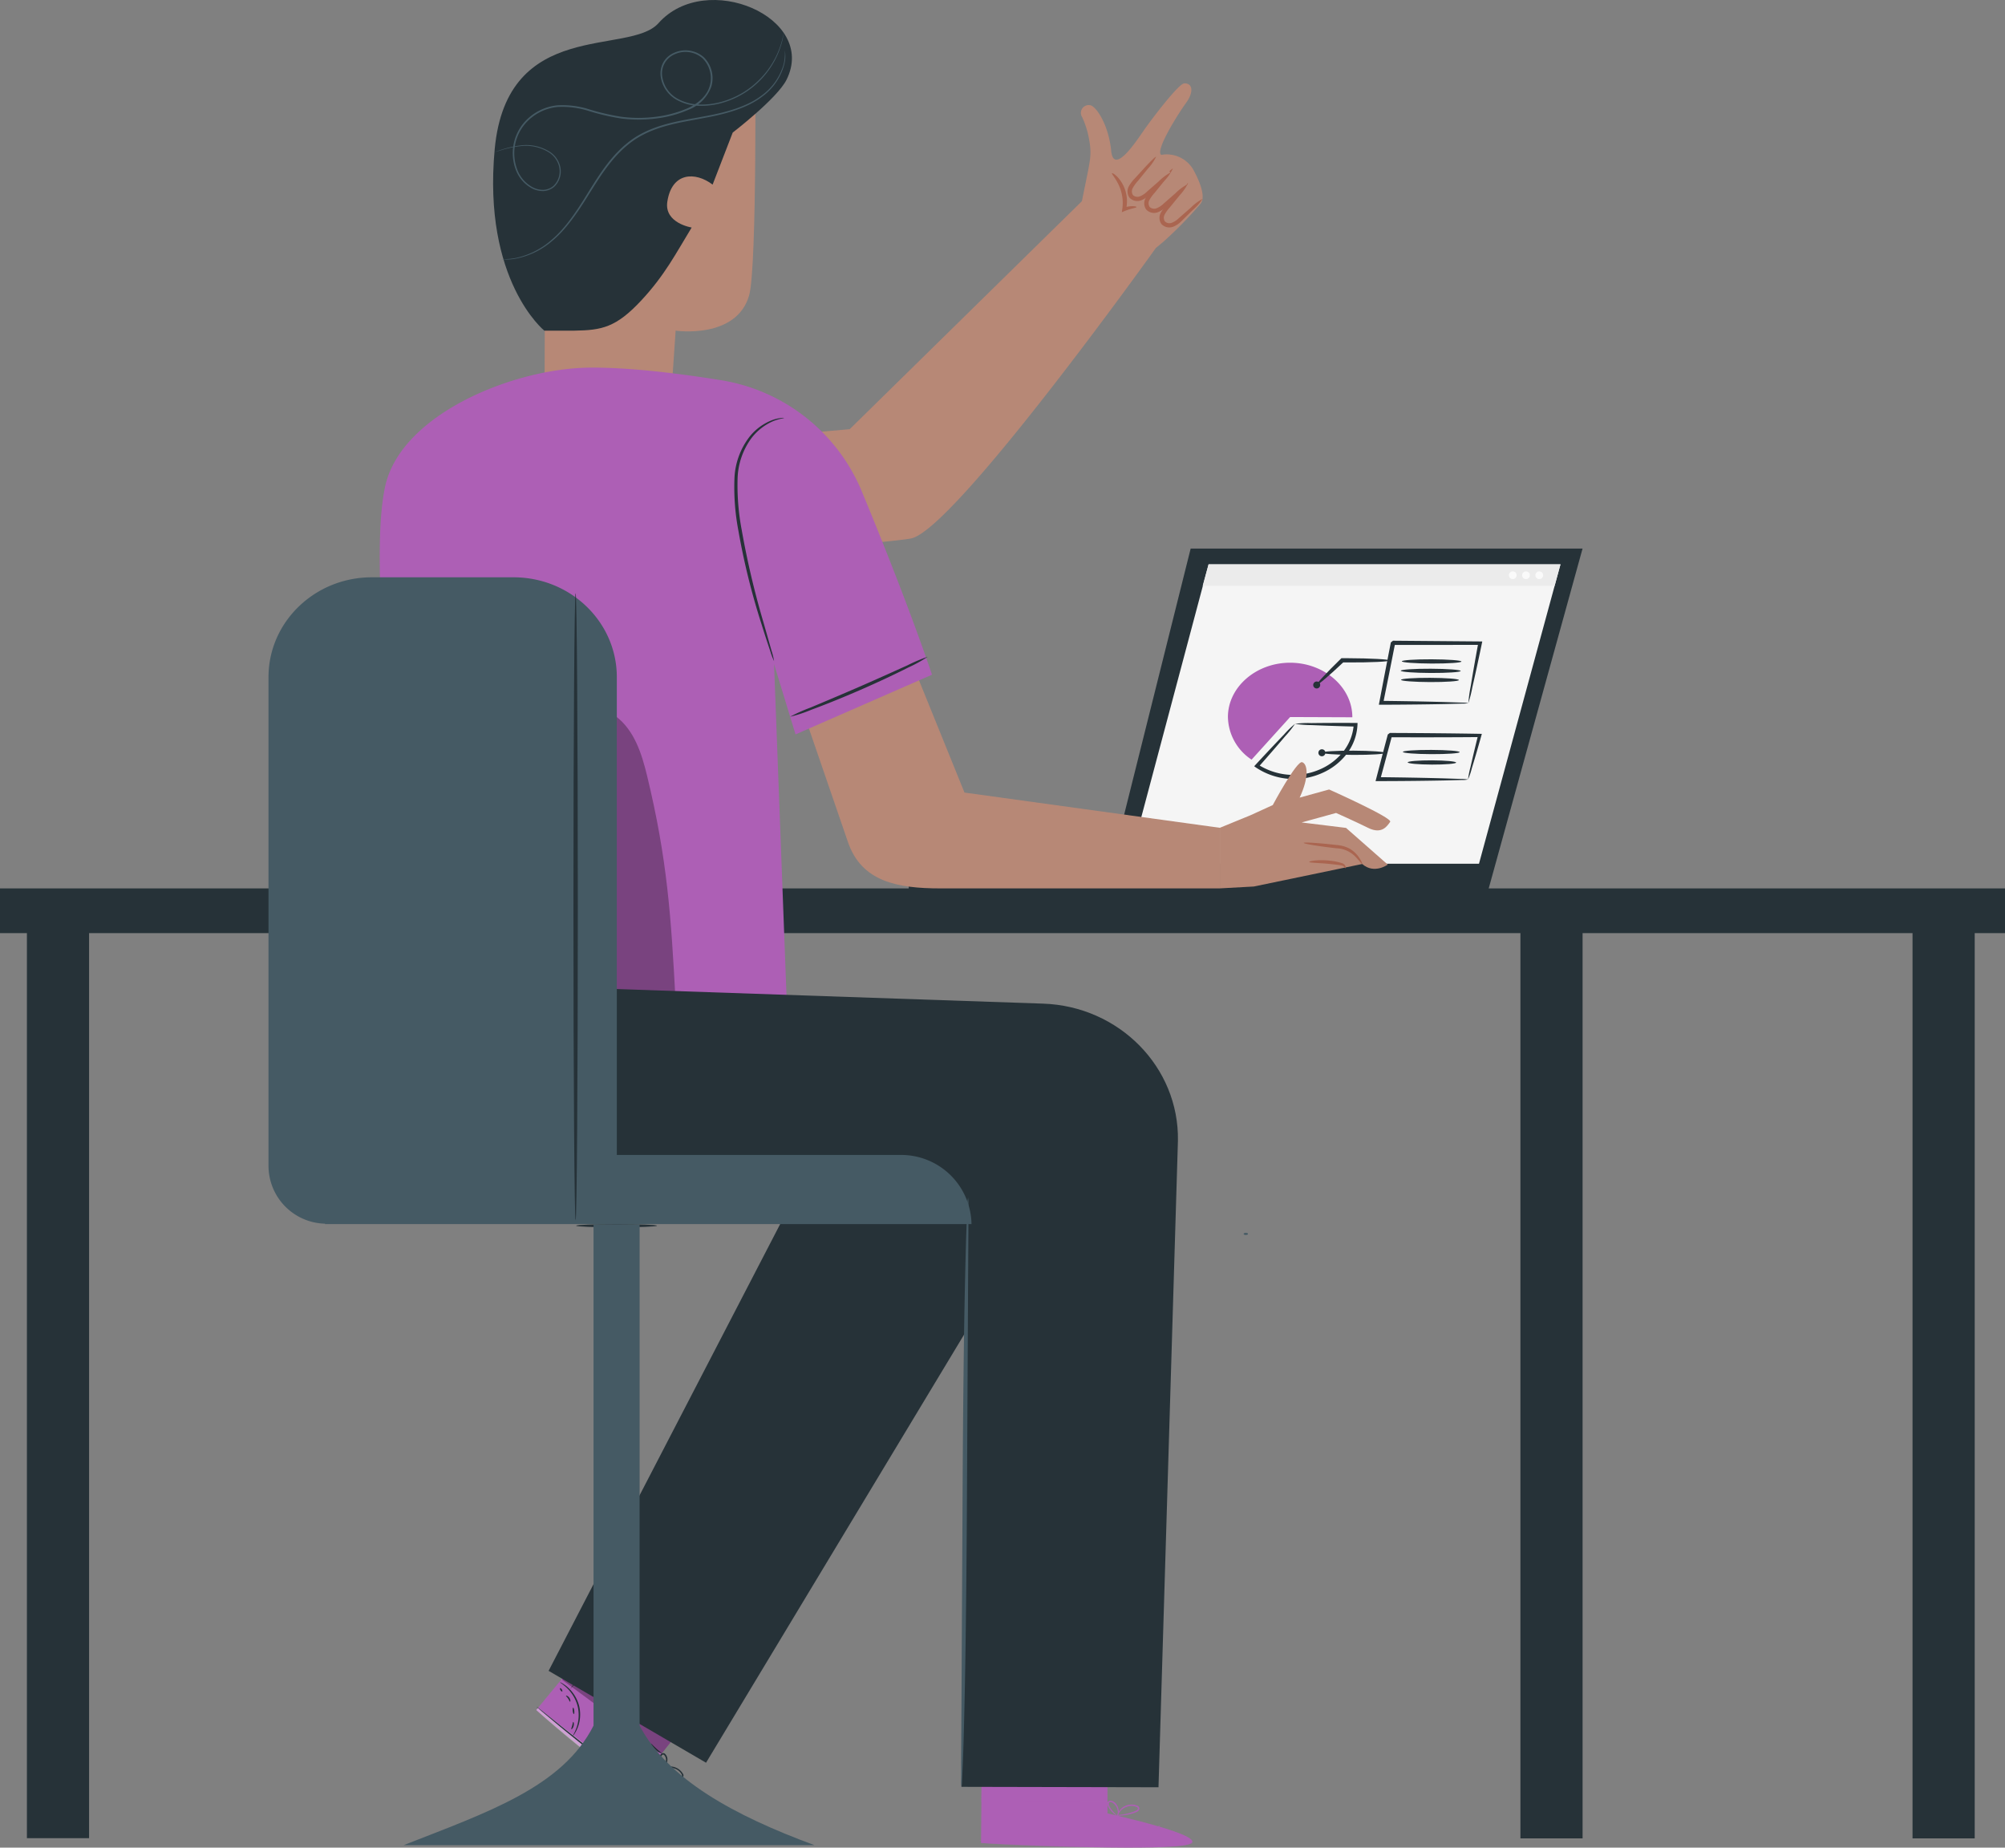 <svg id="Group_992" data-name="Group 992" xmlns="http://www.w3.org/2000/svg" width="424.604" height="391.236" viewBox="0 0 424.604 391.236">
  <rect x="0" y="0" width="424.604" height="391.236" fill="#808080" stroke="none"/>
  <g id="Group_675" data-name="Group 675" transform="translate(192.444 116.164)">
    <g id="Group_636" data-name="Group 636" transform="translate(0)">
      <g id="Group_622" data-name="Group 622">
        <g id="Group_617" data-name="Group 617">
          <g id="Group_612" data-name="Group 612" transform="translate(0 67.197)">
            <g id="Group_611" data-name="Group 611">
              <g id="Group_610" data-name="Group 610">
                <g id="Group_609" data-name="Group 609">
                  <rect id="Rectangle_116" data-name="Rectangle 116" width="106.288" height="4.996" fill="#263238"/>
                </g>
              </g>
            </g>
          </g>
          <g id="Group_616" data-name="Group 616" transform="translate(41.652)">
            <g id="Group_615" data-name="Group 615">
              <g id="Group_614" data-name="Group 614">
                <g id="Group_613" data-name="Group 613">
                  <path id="Path_309" data-name="Path 309" d="M405.025,366.732l19.937-72.193H341.971l-18.054,72.193Z" transform="translate(-323.917 -294.539)" fill="#263238"/>
                </g>
              </g>
            </g>
          </g>
        </g>
        <g id="Group_621" data-name="Group 621" transform="translate(46.626 3.336)">
          <g id="Group_620" data-name="Group 620">
            <g id="Group_619" data-name="Group 619">
              <g id="Group_618" data-name="Group 618">
                <path id="Path_310" data-name="Path 310" d="M326.537,359.866h74.14l17.257-63.392H343.412Z" transform="translate(-326.537 -296.474)" fill="#f5f5f5"/>
              </g>
            </g>
          </g>
        </g>
      </g>
      <g id="Group_625" data-name="Group 625" transform="translate(62.246 3.336)">
        <g id="Group_624" data-name="Group 624">
          <g id="Group_623" data-name="Group 623">
            <path id="Path_311" data-name="Path 311" d="M401.072,301.031H326.537l1.254-4.557h74.523Z" transform="translate(-326.537 -296.474)" fill="#ebebeb"/>
          </g>
        </g>
      </g>
      <g id="Group_635" data-name="Group 635" transform="translate(127.105 4.828)">
        <g id="Group_628" data-name="Group 628" transform="translate(0)">
          <g id="Group_627" data-name="Group 627">
            <g id="Group_626" data-name="Group 626">
              <path id="Path_312" data-name="Path 312" d="M333.374,298.126a.815.815,0,1,1-.813-.786A.8.8,0,0,1,333.374,298.126Z" transform="translate(-331.745 -297.34)" fill="#fafafa"/>
            </g>
          </g>
        </g>
        <g id="Group_631" data-name="Group 631" transform="translate(2.804)">
          <g id="Group_630" data-name="Group 630" transform="translate(0)">
            <g id="Group_629" data-name="Group 629">
              <path id="Path_313" data-name="Path 313" d="M331.8,298.126a.815.815,0,1,1-.813-.786A.8.8,0,0,1,331.8,298.126Z" transform="translate(-330.173 -297.34)" fill="#fafafa"/>
            </g>
          </g>
        </g>
        <g id="Group_634" data-name="Group 634" transform="translate(5.608)">
          <g id="Group_633" data-name="Group 633" transform="translate(0)">
            <g id="Group_632" data-name="Group 632">
              <path id="Path_314" data-name="Path 314" d="M330.23,298.126a.815.815,0,1,1-.813-.786A.8.8,0,0,1,330.23,298.126Z" transform="translate(-328.601 -297.34)" fill="#fafafa"/>
            </g>
          </g>
        </g>
      </g>
    </g>
    <g id="Group_674" data-name="Group 674" transform="translate(67.596 19.499)">
      <g id="Group_638" data-name="Group 638" transform="translate(0 4.668)">
        <g id="Group_637" data-name="Group 637">
          <path id="Path_315" data-name="Path 315" d="M364.421,320.062l-8.161,9.023a11.05,11.05,0,0,1-5.012-9.073c.027-6.31,5.994-11.48,13.221-11.452s13.152,5.242,13.127,11.552Z" transform="translate(-351.248 -308.56)" fill="#ad5fb5"/>
        </g>
      </g>
      <g id="Group_641" data-name="Group 641" transform="translate(5.566 17.415)">
        <g id="Group_640" data-name="Group 640">
          <g id="Group_639" data-name="Group 639">
            <path id="Path_316" data-name="Path 316" d="M359.273,316.155a18.414,18.414,0,0,0-2.328,2.258c-1.457,1.51-3.541,3.716-6.035,6.41l-.282.305.35.255a14.536,14.536,0,0,0,13.762,1.3,13.375,13.375,0,0,0,5.66-4.4,10.959,10.959,0,0,0,2.1-5.922l.016-.4-.407,0c-3.906-.019-7.14,0-9.381.031a20.877,20.877,0,0,0-3.455.16,25.16,25.16,0,0,0,3.593.269c2.249.1,5.428.214,9.231.31l-.392-.4a10.382,10.382,0,0,1-2.033,5.459,12.7,12.7,0,0,1-5.3,4.075,13.929,13.929,0,0,1-12.936-1.1l.07.558c2.363-2.673,4.313-4.928,5.674-6.533A21.85,21.85,0,0,0,359.273,316.155Z" transform="translate(-350.629 -315.955)" fill="#263238"/>
          </g>
        </g>
      </g>
      <g id="Group_643" data-name="Group 643" transform="translate(18.064 8.645)">
        <g id="Group_642" data-name="Group 642" transform="translate(0)">
          <path id="Path_317" data-name="Path 317" d="M356.541,311.584a.739.739,0,1,1-.737-.717A.726.726,0,0,1,356.541,311.584Z" transform="translate(-355.064 -310.867)" fill="#263238"/>
        </g>
      </g>
      <g id="Group_646" data-name="Group 646" transform="translate(18.794 3.712)">
        <g id="Group_645" data-name="Group 645">
          <g id="Group_644" data-name="Group 644">
            <path id="Path_318" data-name="Path 318" d="M362.262,308.488c0-.248-3.947-.464-8.817-.483h-1.37l-.132.129c-3.047,2.963-5.267,5.357-5.1,5.517s2.66-1.965,5.749-4.887l-.325.129,1.176.009C358.311,308.922,362.262,308.736,362.262,308.488Z" transform="translate(-346.833 -308.005)" fill="#263238"/>
          </g>
        </g>
      </g>
      <g id="Group_649" data-name="Group 649" transform="translate(31.96)">
        <g id="Group_648" data-name="Group 648">
          <g id="Group_647" data-name="Group 647">
            <path id="Path_319" data-name="Path 319" d="M354.775,319.076a25.875,25.875,0,0,0,.844-3.327c.5-2.189,1.208-5.388,2.019-9.306l.089-.429-.46,0-18.446-.153c.1-.081-.869.691-.46.367v0l0,.007,0,.012-.005.028-.011.053-.021.107-.041.212-.084.426-.164.845q-.166.843-.326,1.672-.321,1.657-.63,3.256c-.407,2.124-.794,4.161-1.161,6.085l-.093.484.5,0c5.54-.014,10.2-.078,13.441-.141l3.741-.1a5.521,5.521,0,0,0,1.268-.1,8.744,8.744,0,0,0-1.429-.109l-3.824-.126c-3.257-.088-7.818-.188-13.193-.243l.412.483c.387-1.92.8-3.952,1.224-6.072q.318-1.6.648-3.254c.109-.552.218-1.11.328-1.67l.168-.845.084-.426.041-.212.021-.107.011-.053,0-.028,0-.012,0-.007v0c.41-.327-.557.441-.457.364l18.446-.014-.369-.433c-.7,3.787-1.238,6.938-1.605,9.173A32.948,32.948,0,0,0,354.775,319.076Z" transform="translate(-335.821 -305.852)" fill="#263238"/>
          </g>
        </g>
      </g>
      <g id="Group_655" data-name="Group 655" transform="translate(19.161 22.998)">
        <g id="Group_651" data-name="Group 651" transform="translate(0)">
          <g id="Group_650" data-name="Group 650">
            <path id="Path_320" data-name="Path 320" d="M355.926,319.911a.739.739,0,1,1-.737-.717A.727.727,0,0,1,355.926,319.911Z" transform="translate(-354.449 -319.194)" fill="#263238"/>
          </g>
        </g>
        <g id="Group_654" data-name="Group 654" transform="translate(0.738 0.29)">
          <g id="Group_653" data-name="Group 653">
            <g id="Group_652" data-name="Group 652">
              <path id="Path_321" data-name="Path 321" d="M360.751,319.837c0-.248-3-.46-6.7-.474s-6.7.174-6.7.422,3,.46,6.7.474S360.751,320.086,360.751,319.837Z" transform="translate(-347.351 -319.362)" fill="#263238"/>
            </g>
          </g>
        </g>
      </g>
      <g id="Group_658" data-name="Group 658" transform="translate(31.266 19.465)">
        <g id="Group_657" data-name="Group 657">
          <g id="Group_656" data-name="Group 656">
            <path id="Path_322" data-name="Path 322" d="M355.452,327.068a14.994,14.994,0,0,0,.81-2.382c.487-1.589,1.184-3.935,2-6.862l.116-.414-.453-.007c-5.021-.09-11.705-.157-19.02-.185.4-.3-.551.41-.453.338v0l0,.005,0,.009,0,.019-.011.04-.021.076-.041.155-.08.307-.162.614L337.811,320c-.212.8-.421,1.6-.626,2.379-.407,1.558-.8,3.068-1.177,4.514l-.137.527.558,0c5.642-.009,10.449-.072,13.806-.138l3.89-.1a5.6,5.6,0,0,0,1.327-.107,8.441,8.441,0,0,0-1.491-.119l-3.972-.133c-3.375-.091-8.077-.191-13.558-.243l.421.526c.391-1.443.8-2.948,1.218-4.5q.313-1.171.637-2.375l.325-1.213.162-.612.082-.309.041-.153.02-.078.011-.038.005-.019,0-.01,0-.005v0c.1-.074-.854.638-.449.336,7.315.028,14,.012,19.022-.04l-.337-.421c-.7,2.818-1.247,5.137-1.616,6.774A19.866,19.866,0,0,0,355.452,327.068Z" transform="translate(-335.87 -317.144)" fill="#263238"/>
          </g>
        </g>
      </g>
      <g id="Group_661" data-name="Group 661" transform="translate(36.832 3.944)">
        <g id="Group_660" data-name="Group 660" transform="translate(0)">
          <g id="Group_659" data-name="Group 659">
            <path id="Path_323" data-name="Path 323" d="M350.916,308.613c0-.248-2.824-.458-6.307-.472s-6.311.177-6.313.424,2.824.46,6.309.474S350.916,308.861,350.916,308.613Z" transform="translate(-338.296 -308.14)" fill="#263238"/>
          </g>
        </g>
      </g>
      <g id="Group_664" data-name="Group 664" transform="translate(36.601 5.94)">
        <g id="Group_663" data-name="Group 663" transform="translate(0)">
          <g id="Group_662" data-name="Group 662">
            <path id="Path_324" data-name="Path 324" d="M351.078,309.771c0-.246-2.84-.458-6.345-.472s-6.348.176-6.35.424,2.84.46,6.347.474S351.076,310.019,351.078,309.771Z" transform="translate(-338.383 -309.298)" fill="#263238"/>
          </g>
        </g>
      </g>
      <g id="Group_667" data-name="Group 667" transform="translate(36.667 7.865)">
        <g id="Group_666" data-name="Group 666">
          <g id="Group_665" data-name="Group 665">
            <path id="Path_325" data-name="Path 325" d="M350.847,310.888c0-.248-2.742-.46-6.124-.472s-6.127.178-6.129.426,2.742.458,6.125.472S350.845,311.136,350.847,310.888Z" transform="translate(-338.594 -310.415)" fill="#263238"/>
          </g>
        </g>
      </g>
      <g id="Group_670" data-name="Group 670" transform="translate(37.049 23.128)">
        <g id="Group_669" data-name="Group 669" transform="translate(0)">
          <g id="Group_668" data-name="Group 668">
            <path id="Path_326" data-name="Path 326" d="M350.535,319.743c0-.248-2.692-.46-6.013-.472s-6.017.178-6.017.426,2.69.458,6.013.472S350.533,319.991,350.535,319.743Z" transform="translate(-338.505 -319.27)" fill="#263238"/>
          </g>
        </g>
      </g>
      <g id="Group_673" data-name="Group 673" transform="translate(38.073 25.34)">
        <g id="Group_672" data-name="Group 672" transform="translate(0)">
          <g id="Group_671" data-name="Group 671">
            <path id="Path_327" data-name="Path 327" d="M349.182,321.022c0-.248-2.294-.459-5.127-.469s-5.132.181-5.132.429,2.294.458,5.128.469S349.182,321.27,349.182,321.022Z" transform="translate(-338.924 -320.553)" fill="#263238"/>
          </g>
        </g>
      </g>
    </g>
  </g>
  <g id="Group_677" data-name="Group 677" transform="translate(0 188.121)">
    <g id="Group_676" data-name="Group 676">
      <path id="Path_328" data-name="Path 328" d="M698.367,336.285v9.468h-6.416V537.442H678.785V345.753H608.912V537.442H595.746V345.753H292.628V537.4H279.462V345.753h-5.7v-9.468Z" transform="translate(-273.763 -336.285)" fill="#263238"/>
    </g>
  </g>
  <g id="Group_681" data-name="Group 681" transform="translate(122.012 259.199)">
    <g id="Group_680" data-name="Group 680" transform="translate(0)">
      <g id="Group_679" data-name="Group 679">
        <g id="Group_678" data-name="Group 678">
          <path id="Path_329" data-name="Path 329" d="M450.922,377.87c0,.191-3.833.346-8.56.346s-8.562-.155-8.562-.346,3.833-.348,8.562-.348S450.922,377.679,450.922,377.87Z" transform="translate(-433.8 -377.522)" fill="#263238"/>
        </g>
      </g>
    </g>
  </g>
  <g id="Group_684" data-name="Group 684" transform="translate(263.366 261.062)">
    <g id="Group_683" data-name="Group 683" transform="translate(0)">
      <g id="Group_682" data-name="Group 682">
        <ellipse id="Ellipse_17" data-name="Ellipse 17" cx="0.464" cy="0.22" rx="0.464" ry="0.22" fill="#455a64"/>
      </g>
    </g>
  </g>
  <g id="Group_983" data-name="Group 983" transform="translate(80.418)">
    <g id="Group_708" data-name="Group 708" transform="translate(10.904 17.663)">
      <g id="Group_686" data-name="Group 686">
        <g id="Group_685" data-name="Group 685">
          <path id="Path_330" data-name="Path 330" d="M457.635,310.611l49.175-48.276,1.063-5.226c.205-.957.41-2.024.6-3.235a12.431,12.431,0,0,0-.077-4.254,18.8,18.8,0,0,0-1.516-5.059,1.658,1.658,0,0,1,1.868-2.508c1.368.577,3.748,4.375,4.261,9.589s5.118-1.7,6.841-4.2,7.417-9.958,8.6-10.047c1.741-.129,2.187,1.693.407,4.142-1.8,2.48-6.6,10.163-5.232,10.988l.052-.009a6.5,6.5,0,0,1,6.793,3.256c1.242,2.3,2.624,5.571,1.491,7.077a86.792,86.792,0,0,1-7.841,8.024l-1.646,1.369s-42.543,59.568-51.815,61.5c-5.767,1.2-94.922,8.349-94.922,8.349l-6.725-23.733Z" transform="translate(-369.017 -237.392)" fill="#b78876"/>
        </g>
      </g>
      <g id="Group_692" data-name="Group 692" transform="translate(154.224 21.118)">
        <g id="Group_688" data-name="Group 688" transform="translate(0.463 0.005)">
          <g id="Group_687" data-name="Group 687">
            <path id="Path_331" data-name="Path 331" d="M377.682,252.984l-4.55,4.223a5.37,5.37,0,0,1-1.712,1.213,1.89,1.89,0,0,1-1.989-.31,1.725,1.725,0,0,1-.266-1.765,5.215,5.215,0,0,1,1.045-1.563q2.213-2.567,4.422-5.135" transform="translate(-369.04 -249.647)" fill="#b78876"/>
          </g>
        </g>
        <g id="Group_691" data-name="Group 691" transform="translate(0)">
          <g id="Group_690" data-name="Group 690">
            <g id="Group_689" data-name="Group 689">
              <path id="Path_332" data-name="Path 332" d="M375.091,249.649c-.1-.079-.953.738-2.255,2.122l-2.248,2.461a8.082,8.082,0,0,0-1.254,1.641,2.257,2.257,0,0,0,.125,2.441,2.281,2.281,0,0,0,2.488.552,5.023,5.023,0,0,0,1.782-1.212l2.381-2.344a10.429,10.429,0,0,0,2.03-2.324,10.714,10.714,0,0,0-2.485,1.867c-.815.712-1.65,1.443-2.517,2.2a4.412,4.412,0,0,1-1.488.979,1.385,1.385,0,0,1-1.464-.276,1.443,1.443,0,0,1-.03-1.506,8.009,8.009,0,0,1,1.09-1.491l2.1-2.584A10.345,10.345,0,0,0,375.091,249.649Z" transform="translate(-369.036 -249.644)" fill="#aa6550"/>
            </g>
          </g>
        </g>
      </g>
      <g id="Group_698" data-name="Group 698" transform="translate(150.996 18.046)">
        <g id="Group_694" data-name="Group 694" transform="translate(0.463 0.005)">
          <g id="Group_693" data-name="Group 693">
            <path id="Path_333" data-name="Path 333" d="M379.492,251.2l-4.55,4.221a5.4,5.4,0,0,1-1.712,1.215,1.894,1.894,0,0,1-1.989-.312,1.722,1.722,0,0,1-.266-1.763A5.174,5.174,0,0,1,372.022,253q2.21-2.567,4.42-5.133" transform="translate(-370.85 -247.865)" fill="#b78876"/>
          </g>
        </g>
        <g id="Group_697" data-name="Group 697" transform="translate(0)">
          <g id="Group_696" data-name="Group 696">
            <g id="Group_695" data-name="Group 695">
              <path id="Path_334" data-name="Path 334" d="M376.9,247.867c-.1-.079-.953.736-2.253,2.12l-2.249,2.461a8.131,8.131,0,0,0-1.254,1.641,2.257,2.257,0,0,0,.125,2.441,2.281,2.281,0,0,0,2.488.552,5.023,5.023,0,0,0,1.782-1.212l2.381-2.344a10.493,10.493,0,0,0,2.03-2.322,10.612,10.612,0,0,0-2.485,1.865c-.815.712-1.65,1.444-2.517,2.2a4.427,4.427,0,0,1-1.488.981,1.392,1.392,0,0,1-1.464-.276,1.446,1.446,0,0,1-.03-1.508,8,8,0,0,1,1.09-1.489c.721-.889,1.416-1.748,2.1-2.584A10.354,10.354,0,0,0,376.9,247.867Z" transform="translate(-370.846 -247.862)" fill="#aa6550"/>
            </g>
          </g>
        </g>
      </g>
      <g id="Group_704" data-name="Group 704" transform="translate(147.453 15.526)">
        <g id="Group_700" data-name="Group 700" transform="translate(0.463 0.005)">
          <g id="Group_699" data-name="Group 699">
            <path id="Path_335" data-name="Path 335" d="M381.478,249.742q-2.274,2.11-4.549,4.221a5.429,5.429,0,0,1-1.714,1.215,1.894,1.894,0,0,1-1.989-.312,1.722,1.722,0,0,1-.266-1.763,5.2,5.2,0,0,1,1.047-1.565l4.42-5.135" transform="translate(-372.836 -246.403)" fill="#b78876"/>
          </g>
        </g>
        <g id="Group_703" data-name="Group 703">
          <g id="Group_702" data-name="Group 702">
            <g id="Group_701" data-name="Group 701">
              <path id="Path_336" data-name="Path 336" d="M378.887,246.405c-.1-.079-.953.738-2.253,2.122l-2.249,2.461a8.084,8.084,0,0,0-1.254,1.641,2.257,2.257,0,0,0,.125,2.441,2.281,2.281,0,0,0,2.488.552,5.023,5.023,0,0,0,1.782-1.212l2.381-2.344a10.434,10.434,0,0,0,2.03-2.322,10.608,10.608,0,0,0-2.485,1.865q-1.22,1.068-2.517,2.2a4.438,4.438,0,0,1-1.486.981,1.4,1.4,0,0,1-1.466-.276,1.451,1.451,0,0,1-.03-1.508,8.082,8.082,0,0,1,1.09-1.489c.721-.889,1.418-1.748,2.1-2.584A10.3,10.3,0,0,0,378.887,246.405Z" transform="translate(-372.832 -246.4)" fill="#aa6550"/>
            </g>
          </g>
        </g>
      </g>
      <g id="Group_707" data-name="Group 707" transform="translate(144.152 19.007)">
        <g id="Group_706" data-name="Group 706" transform="translate(0)">
          <g id="Group_705" data-name="Group 705">
            <path id="Path_337" data-name="Path 337" d="M382.083,255.586c.013-.141-1.127-.362-2.772.126l.524.433a7.27,7.27,0,0,0,.116-3.02,7.584,7.584,0,0,0-1.7-3.673c-.7-.791-1.293-1.1-1.366-1.019-.2.171,1.7,1.936,2.153,4.837a8.643,8.643,0,0,1,.027,2.723l-.1.689.621-.255C381.009,255.841,382.09,255.762,382.083,255.586Z" transform="translate(-376.867 -248.419)" fill="#aa6550"/>
          </g>
        </g>
      </g>
    </g>
    <g id="Group_720" data-name="Group 720" transform="translate(24.009)">
      <g id="Group_713" data-name="Group 713">
        <g id="Group_710" data-name="Group 710" transform="translate(10.89 10.37)">
          <g id="Group_709" data-name="Group 709">
            <path id="Path_338" data-name="Path 338" d="M422.322,241.3l-.209,66.128,26.684,1.229,1.081-15.849s12.872,1.889,15.563-7.469c1.718-5.978,1.288-52.179,1.288-52.179Z" transform="translate(-422.113 -233.161)" fill="#b78876"/>
          </g>
        </g>
        <g id="Group_712" data-name="Group 712">
          <g id="Group_711" data-name="Group 711">
            <path id="Path_339" data-name="Path 339" d="M479.917,244.037c-1.978,3.951-11.395,11.181-11.395,11.181l-4.254,11.016c-3.694-2.8-8.657-2.635-9.595,3.64-.68,4.533,5.155,5.45,5.155,5.45-3.4,5.585-5.7,10.1-10.646,15.415-5.351,5.748-8.35,6.328-14.154,6.422h-6.4s-13.1-10.575-10.508-38.429,28.5-19.727,34.687-26.686C462.88,220.713,486.517,230.846,479.917,244.037Z" transform="translate(-417.781 -227.145)" fill="#263238"/>
          </g>
        </g>
      </g>
      <g id="Group_716" data-name="Group 716" transform="translate(1.794 10.639)">
        <g id="Group_715" data-name="Group 715">
          <g id="Group_714" data-name="Group 714">
            <path id="Path_340" data-name="Path 340" d="M418.566,277.555a9.508,9.508,0,0,0,3.166-.14,16.692,16.692,0,0,0,7.647-3.8c2.8-2.327,5.268-5.878,7.727-9.877,2.494-3.935,5.218-8.529,9.807-11.588,4.641-3,10.1-3.613,14.782-4.538,4.73-.858,9.019-2.165,11.939-4.39a12.376,12.376,0,0,0,4.782-6.846,6.874,6.874,0,0,0,.13-3.058,10.181,10.181,0,0,1-.271,3.025,12.386,12.386,0,0,1-4.8,6.677c-2.886,2.16-7.123,3.428-11.842,4.266-4.674.91-10.178,1.5-14.927,4.566-4.684,3.128-7.412,7.774-9.891,11.716-2.444,4.008-4.863,7.536-7.608,9.856a16.84,16.84,0,0,1-7.5,3.856,13.411,13.411,0,0,1-2.321.266C418.85,277.539,418.566,277.555,418.566,277.555Z" transform="translate(-418.566 -233.317)" fill="#455a64"/>
          </g>
        </g>
      </g>
      <g id="Group_719" data-name="Group 719" transform="translate(0.282 6.955)">
        <g id="Group_718" data-name="Group 718">
          <g id="Group_717" data-name="Group 717">
            <path id="Path_341" data-name="Path 341" d="M418.756,256.447s.478-.134,1.381-.4a21.172,21.172,0,0,1,4.015-.864,9.272,9.272,0,0,1,6.181,1.336,4.9,4.9,0,0,1,2.149,3.137,4.267,4.267,0,0,1-1.245,3.945,3.5,3.5,0,0,1-2.157.826,4.645,4.645,0,0,1-2.376-.627,7.1,7.1,0,0,1-3.227-3.98,9.656,9.656,0,0,1,2.854-10.463,10.45,10.45,0,0,1,5.756-2.48,18.519,18.519,0,0,1,6.632.843,48.4,48.4,0,0,0,6.866,1.594,28.9,28.9,0,0,0,7.28.017,24.658,24.658,0,0,0,7.019-1.881,8.321,8.321,0,0,0,4.806-4.893,6.253,6.253,0,0,0-1.632-6.247,5.857,5.857,0,0,0-6.27-.895,4.728,4.728,0,0,0-2.322,2.113,4.9,4.9,0,0,0-.492,2.966,6.723,6.723,0,0,0,3.123,4.726,10.278,10.278,0,0,0,5.271,1.417,16.043,16.043,0,0,0,5-.745,18.259,18.259,0,0,0,12.426-13.334c.159-.9.223-1.377.223-1.377s-.114.467-.3,1.362a18.937,18.937,0,0,1-1.386,3.74,18.248,18.248,0,0,1-3.767,5.092,17.886,17.886,0,0,1-7.278,4.276,15.834,15.834,0,0,1-4.916.708,10.01,10.01,0,0,1-5.11-1.389,6.428,6.428,0,0,1-2.966-4.516,4.4,4.4,0,0,1,2.636-4.74,5.5,5.5,0,0,1,5.879.841,5.918,5.918,0,0,1,1.527,5.9c-.6,2.124-2.512,3.708-4.615,4.669a24.354,24.354,0,0,1-6.907,1.844,28.534,28.534,0,0,1-7.183-.016,47.914,47.914,0,0,1-6.816-1.579,18.8,18.8,0,0,0-6.766-.843,10.769,10.769,0,0,0-5.949,2.573,9.951,9.951,0,0,0-2.916,10.8,7.376,7.376,0,0,0,3.375,4.126,4.966,4.966,0,0,0,2.529.653,3.786,3.786,0,0,0,2.322-.9,4.5,4.5,0,0,0,1.3-4.175,5.115,5.115,0,0,0-2.262-3.259,9.4,9.4,0,0,0-6.316-1.312,20.2,20.2,0,0,0-4.024.934C419.218,256.266,418.756,256.447,418.756,256.447Z" transform="translate(-418.756 -231.18)" fill="#455a64"/>
          </g>
        </g>
      </g>
    </g>
    <g id="Group_827" data-name="Group 827" transform="translate(33.14 346.404)">
      <g id="Group_823" data-name="Group 823">
        <g id="Group_822" data-name="Group 822">
          <g id="Group_726" data-name="Group 726">
            <g id="Group_725" data-name="Group 725">
              <g id="Group_724" data-name="Group 724">
                <g id="Group_723" data-name="Group 723">
                  <g id="Group_722" data-name="Group 722">
                    <g id="Group_721" data-name="Group 721">
                      <path id="Path_342" data-name="Path 342" d="M453.312,454.844l8.723-10.813-20.858-15.916-12.932,15.691,1.227,1.067c5.5,4.7,28.323,23.526,33.091,25.334C467.881,472.223,453.312,454.844,453.312,454.844Z" transform="translate(-428.244 -428.115)" fill="#ad5fb5"/>
                    </g>
                  </g>
                </g>
              </g>
            </g>
          </g>
          <g id="Group_731" data-name="Group 731" transform="translate(0 15.265)" opacity="0.4">
            <g id="Group_730" data-name="Group 730">
              <g id="Group_729" data-name="Group 729">
                <g id="Group_728" data-name="Group 728">
                  <g id="Group_727" data-name="Group 727">
                    <path id="Path_343" data-name="Path 343" d="M460.192,457.226s4.8,6.471,3.214,6.869-25.385-17.79-35.156-26.7l.4-.426,27.575,21.441S458.938,456.348,460.192,457.226Z" transform="translate(-428.249 -436.971)" fill="#fff"/>
                  </g>
                </g>
              </g>
            </g>
          </g>
          <g id="Group_737" data-name="Group 737" transform="translate(0.084 15.002)">
            <g id="Group_736" data-name="Group 736">
              <g id="Group_735" data-name="Group 735">
                <g id="Group_734" data-name="Group 734">
                  <g id="Group_733" data-name="Group 733">
                    <g id="Group_732" data-name="Group 732">
                      <path id="Path_344" data-name="Path 344" d="M428.271,436.819a2.274,2.274,0,0,0,.328.31l.979.846,3.66,3.053c3.109,2.558,7.453,6.035,12.337,9.771s9.383,7.027,12.67,9.366l3.914,2.742,1.077.727a2.5,2.5,0,0,0,.389.238,2.442,2.442,0,0,0-.35-.288l-1.042-.774-3.851-2.822c-3.252-2.384-7.726-5.7-12.608-9.434s-9.245-7.184-12.39-9.7l-3.725-2.977c-.378-.3-.714-.562-1.02-.8A2.419,2.419,0,0,0,428.271,436.819Z" transform="translate(-428.271 -436.819)" fill="#263238"/>
                    </g>
                  </g>
                </g>
              </g>
            </g>
          </g>
          <g id="Group_743" data-name="Group 743" transform="translate(27.709 35.236)">
            <g id="Group_742" data-name="Group 742" transform="translate(0)">
              <g id="Group_741" data-name="Group 741">
                <g id="Group_740" data-name="Group 740">
                  <g id="Group_739" data-name="Group 739">
                    <g id="Group_738" data-name="Group 738">
                      <path id="Path_345" data-name="Path 345" d="M430.04,450.337a10.934,10.934,0,0,1,2.139-1.208,11.212,11.212,0,0,1,2.438-.414,3.685,3.685,0,0,0-2.549.122A3.552,3.552,0,0,0,430.04,450.337Z" transform="translate(-430.035 -448.557)" fill="#263238"/>
                    </g>
                  </g>
                </g>
              </g>
            </g>
          </g>
          <g id="Group_749" data-name="Group 749" transform="translate(24.03 28.439)">
            <g id="Group_748" data-name="Group 748" transform="translate(0)">
              <g id="Group_747" data-name="Group 747">
                <g id="Group_746" data-name="Group 746">
                  <g id="Group_745" data-name="Group 745">
                    <g id="Group_744" data-name="Group 744">
                      <path id="Path_346" data-name="Path 346" d="M433.279,445.474a2.88,2.88,0,0,0,1.29-.271c.683-.229,1.213-.483,1.184-.564a2.884,2.884,0,0,0-1.29.271C433.781,445.141,433.251,445.393,433.279,445.474Z" transform="translate(-433.278 -444.614)" fill="#263238"/>
                    </g>
                  </g>
                </g>
              </g>
            </g>
          </g>
          <g id="Group_755" data-name="Group 755" transform="translate(23.05 26.91)">
            <g id="Group_754" data-name="Group 754" transform="translate(0)">
              <g id="Group_753" data-name="Group 753">
                <g id="Group_752" data-name="Group 752">
                  <g id="Group_751" data-name="Group 751">
                    <g id="Group_750" data-name="Group 750">
                      <path id="Path_347" data-name="Path 347" d="M433.969,443.965c.005.086.508.124,1.122.088s1.108-.138,1.1-.224-.508-.124-1.122-.088S433.964,443.879,433.969,443.965Z" transform="translate(-433.969 -443.727)" fill="#263238"/>
                    </g>
                  </g>
                </g>
              </g>
            </g>
          </g>
          <g id="Group_761" data-name="Group 761" transform="translate(23.534 24.422)">
            <g id="Group_760" data-name="Group 760" transform="translate(0)">
              <g id="Group_759" data-name="Group 759">
                <g id="Group_758" data-name="Group 758">
                  <g id="Group_757" data-name="Group 757">
                    <g id="Group_756" data-name="Group 756">
                      <path id="Path_348" data-name="Path 348" d="M433.734,442.293c-.057.067.382.5.978.965s1.126.79,1.181.722-.382-.5-.977-.965S433.79,442.225,433.734,442.293Z" transform="translate(-433.729 -442.284)" fill="#263238"/>
                    </g>
                  </g>
                </g>
              </g>
            </g>
          </g>
          <g id="Group_767" data-name="Group 767" transform="translate(24.259 22.807)">
            <g id="Group_766" data-name="Group 766" transform="translate(0)">
              <g id="Group_765" data-name="Group 765">
                <g id="Group_764" data-name="Group 764">
                  <g id="Group_763" data-name="Group 763">
                    <g id="Group_762" data-name="Group 762">
                      <path id="Path_349" data-name="Path 349" d="M433.24,441.35c-.071.041.269.677.935,1.267a2.712,2.712,0,0,0,1.386.8c.045-.078-.539-.46-1.167-1.024S433.318,441.3,433.24,441.35Z" transform="translate(-433.231 -441.347)" fill="#263238"/>
                    </g>
                  </g>
                </g>
              </g>
            </g>
          </g>
          <g id="Group_773" data-name="Group 773" transform="translate(26.09 27.641)">
            <g id="Group_772" data-name="Group 772" transform="translate(0)">
              <g id="Group_771" data-name="Group 771">
                <g id="Group_770" data-name="Group 770">
                  <g id="Group_769" data-name="Group 769">
                    <g id="Group_768" data-name="Group 768">
                      <path id="Path_350" data-name="Path 350" d="M430.743,444.592a4.867,4.867,0,0,0,1.347,1.017,10.1,10.1,0,0,0,1.675.784,5.077,5.077,0,0,0,1.081.3.952.952,0,0,0,.662-.15.633.633,0,0,0,.219-.672,3.173,3.173,0,0,0-3.6-1.627,3.107,3.107,0,0,0-1.145.531c-.234.181-.334.31-.319.322a4.9,4.9,0,0,1,1.513-.638,3.18,3.18,0,0,1,1.732.157,2.606,2.606,0,0,1,1.511,1.324c.089.315-.193.493-.54.45a5.23,5.23,0,0,1-1.008-.265,12.158,12.158,0,0,1-1.663-.707C431.287,444.942,430.775,444.552,430.743,444.592Z" transform="translate(-430.656 -444.151)" fill="#263238"/>
                    </g>
                  </g>
                </g>
              </g>
            </g>
          </g>
          <g id="Group_779" data-name="Group 779" transform="translate(26 24.818)">
            <g id="Group_778" data-name="Group 778" transform="translate(0)">
              <g id="Group_777" data-name="Group 777">
                <g id="Group_776" data-name="Group 776">
                  <g id="Group_775" data-name="Group 775">
                    <g id="Group_774" data-name="Group 774">
                      <path id="Path_351" data-name="Path 351" d="M433.041,446.106c.007.029.476-.15.89-.779a2.668,2.668,0,0,0,.408-1.226,1.624,1.624,0,0,0-.576-1.512.688.688,0,0,0-.9.281,1.747,1.747,0,0,0-.246.753,4.783,4.783,0,0,0-.009,1.265,2.3,2.3,0,0,0,.339,1.11c.048-.014-.077-.436-.111-1.127a5.6,5.6,0,0,1,.073-1.2c.041-.415.318-1,.7-.8a1.452,1.452,0,0,1,.433,1.224,2.66,2.66,0,0,1-.31,1.131A5.766,5.766,0,0,1,433.041,446.106Z" transform="translate(-432.57 -442.513)" fill="#263238"/>
                    </g>
                  </g>
                </g>
              </g>
            </g>
          </g>
          <g id="Group_785" data-name="Group 785" transform="translate(5.018 9.814)">
            <g id="Group_784" data-name="Group 784">
              <g id="Group_783" data-name="Group 783">
                <g id="Group_782" data-name="Group 782">
                  <g id="Group_781" data-name="Group 781">
                    <g id="Group_780" data-name="Group 780">
                      <path id="Path_352" data-name="Path 352" d="M442.925,433.811c-.032.048.642.4,1.5,1.227a8.238,8.238,0,0,1,2.265,3.906,8.045,8.045,0,0,1-.246,4.473c-.389,1.107-.833,1.71-.781,1.741a1.522,1.522,0,0,0,.334-.407,6.806,6.806,0,0,0,.662-1.26,7.7,7.7,0,0,0,.346-4.618,7.9,7.9,0,0,0-2.422-3.994,6.926,6.926,0,0,0-1.168-.846A1.534,1.534,0,0,0,442.925,433.811Z" transform="translate(-442.924 -433.809)" fill="#263238"/>
                    </g>
                  </g>
                </g>
              </g>
            </g>
          </g>
          <g id="Group_791" data-name="Group 791" transform="translate(7.154 3.082)">
            <g id="Group_790" data-name="Group 790">
              <g id="Group_789" data-name="Group 789">
                <g id="Group_788" data-name="Group 788">
                  <g id="Group_787" data-name="Group 787">
                    <g id="Group_786" data-name="Group 786">
                      <path id="Path_353" data-name="Path 353" d="M447.152,429.9a90.309,90.309,0,0,0-6.884,8.2,90.175,90.175,0,0,0,6.884-8.2Z" transform="translate(-440.266 -429.903)" fill="#263238"/>
                    </g>
                  </g>
                </g>
              </g>
            </g>
          </g>
          <g id="Group_797" data-name="Group 797" transform="translate(11.919 21.34)">
            <g id="Group_796" data-name="Group 796" transform="translate(0)">
              <g id="Group_795" data-name="Group 795">
                <g id="Group_794" data-name="Group 794">
                  <g id="Group_793" data-name="Group 793">
                    <g id="Group_792" data-name="Group 792">
                      <path id="Path_354" data-name="Path 354" d="M438.067,440.5a14.8,14.8,0,0,0,2.8,2.617,15.125,15.125,0,0,0,3.243,2.094c.05-.076-1.377-1.036-3.04-2.336S438.132,440.434,438.067,440.5Z" transform="translate(-438.064 -440.495)" fill="#263238"/>
                    </g>
                  </g>
                </g>
              </g>
            </g>
          </g>
          <g id="Group_803" data-name="Group 803" transform="translate(7.42 18.215)">
            <g id="Group_802" data-name="Group 802" transform="translate(0)">
              <g id="Group_801" data-name="Group 801">
                <g id="Group_800" data-name="Group 800">
                  <g id="Group_799" data-name="Group 799">
                    <g id="Group_798" data-name="Group 798">
                      <path id="Path_355" data-name="Path 355" d="M444.084,438.683c-.091.01-.116.364-.225.77s-.25.734-.175.784.367-.236.489-.708S444.17,438.668,444.084,438.683Z" transform="translate(-443.664 -438.683)" fill="#263238"/>
                    </g>
                  </g>
                </g>
              </g>
            </g>
          </g>
          <g id="Group_809" data-name="Group 809" transform="translate(7.715 15.187)">
            <g id="Group_808" data-name="Group 808" transform="translate(0)">
              <g id="Group_807" data-name="Group 807">
                <g id="Group_806" data-name="Group 806">
                  <g id="Group_805" data-name="Group 805">
                    <g id="Group_804" data-name="Group 804">
                      <path id="Path_356" data-name="Path 356" d="M443.715,436.926c-.089.009-.127.322-.084.7s.15.672.237.664.127-.322.084-.7S443.8,436.916,443.715,436.926Z" transform="translate(-443.613 -436.926)" fill="#263238"/>
                    </g>
                  </g>
                </g>
              </g>
            </g>
          </g>
          <g id="Group_815" data-name="Group 815" transform="translate(6.301 12.635)">
            <g id="Group_814" data-name="Group 814" transform="translate(0)">
              <g id="Group_813" data-name="Group 813">
                <g id="Group_812" data-name="Group 812">
                  <g id="Group_811" data-name="Group 811">
                    <g id="Group_810" data-name="Group 810">
                      <path id="Path_357" data-name="Path 357" d="M444.084,435.467c-.043.079.237.29.458.627s.312.664.4.66.145-.415-.136-.829S444.112,435.39,444.084,435.467Z" transform="translate(-444.079 -435.445)" fill="#263238"/>
                    </g>
                  </g>
                </g>
              </g>
            </g>
          </g>
          <g id="Group_821" data-name="Group 821" transform="translate(5.022 11.05)">
            <g id="Group_820" data-name="Group 820" transform="translate(0)">
              <g id="Group_819" data-name="Group 819">
                <g id="Group_818" data-name="Group 818">
                  <g id="Group_817" data-name="Group 817">
                    <g id="Group_816" data-name="Group 816">
                      <path id="Path_358" data-name="Path 358" d="M445.074,434.535c-.077.045-.041.24.078.436s.28.321.357.278.041-.238-.078-.436S445.15,434.491,445.074,434.535Z" transform="translate(-445.033 -434.526)" fill="#263238"/>
                    </g>
                  </g>
                </g>
              </g>
            </g>
          </g>
        </g>
      </g>
      <g id="Group_826" data-name="Group 826" transform="translate(5.489 7.895)" opacity="0.3">
        <g id="Group_825" data-name="Group 825">
          <g id="Group_824" data-name="Group 824">
            <path id="Path_359" data-name="Path 359" d="M432.138,434.1l21.1,15.577,1.952-2.451L433.016,432.7Z" transform="translate(-432.138 -432.696)"/>
          </g>
        </g>
      </g>
    </g>
    <g id="Group_934" data-name="Group 934" transform="translate(126.971 370.187)">
      <g id="Group_930" data-name="Group 930" transform="translate(0)">
        <g id="Group_929" data-name="Group 929">
          <g id="Group_833" data-name="Group 833" transform="translate(0.373)">
            <g id="Group_832" data-name="Group 832">
              <g id="Group_831" data-name="Group 831">
                <g id="Group_830" data-name="Group 830">
                  <g id="Group_829" data-name="Group 829">
                    <g id="Group_828" data-name="Group 828">
                      <path id="Path_360" data-name="Path 360" d="M397.034,455.716l-.039-13.708-26.576-.095-.162,20.058,1.646.107c7.333.419,37.311,1.634,42.218.215C419.6,460.709,397.034,455.716,397.034,455.716Z" transform="translate(-370.256 -441.913)" fill="#ad5fb5"/>
                    </g>
                  </g>
                </g>
              </g>
            </g>
          </g>
          <g id="Group_838" data-name="Group 838" transform="translate(0.373 16.623)" opacity="0.4">
            <g id="Group_837" data-name="Group 837">
              <g id="Group_836" data-name="Group 836">
                <g id="Group_835" data-name="Group 835">
                  <g id="Group_834" data-name="Group 834">
                    <path id="Path_361" data-name="Path 361" d="M408.012,451.557s7.906,2.234,6.914,3.49-31.336,1.131-44.714-.055l.045-.574,35.392.436S406.463,451.614,408.012,451.557Z" transform="translate(-370.212 -451.557)" fill="#ad5fb5"/>
                  </g>
                </g>
              </g>
            </g>
          </g>
          <g id="Group_844" data-name="Group 844" transform="translate(0 19.453)">
            <g id="Group_843" data-name="Group 843">
              <g id="Group_842" data-name="Group 842">
                <g id="Group_841" data-name="Group 841">
                  <g id="Group_840" data-name="Group 840">
                    <g id="Group_839" data-name="Group 839">
                      <path id="Path_362" data-name="Path 362" d="M370.254,453.213a2.606,2.606,0,0,0,.457.05l1.311.081,4.83.221c4.078.159,9.716.305,15.947.336s11.871-.062,15.952-.181l4.831-.174,1.313-.069a2.591,2.591,0,0,0,.457-.045,2.356,2.356,0,0,0-.458-.019l-1.315.012-4.832.074c-4.081.064-9.718.121-15.945.091s-11.862-.143-15.942-.246c-1.905-.047-3.519-.088-4.832-.121l-1.315-.024A2.349,2.349,0,0,0,370.254,453.213Z" transform="translate(-370.254 -453.199)" fill="#ad5fb5"/>
                    </g>
                  </g>
                </g>
              </g>
            </g>
          </g>
          <g id="Group_850" data-name="Group 850" transform="translate(35.755 16.308)">
            <g id="Group_849" data-name="Group 849" transform="translate(0)">
              <g id="Group_848" data-name="Group 848">
                <g id="Group_847" data-name="Group 847">
                  <g id="Group_846" data-name="Group 846">
                    <g id="Group_845" data-name="Group 845">
                      <path id="Path_363" data-name="Path 363" d="M374.071,455.386a10.288,10.288,0,0,1,.912-2.224,10.623,10.623,0,0,1,1.655-1.78A3.547,3.547,0,0,0,374.71,453,3.355,3.355,0,0,0,374.071,455.386Z" transform="translate(-374.026 -451.374)" fill="#ad5fb5"/>
                    </g>
                  </g>
                </g>
              </g>
            </g>
          </g>
          <g id="Group_856" data-name="Group 856" transform="translate(27.962 14.308)">
            <g id="Group_855" data-name="Group 855" transform="translate(0)">
              <g id="Group_854" data-name="Group 854">
                <g id="Group_853" data-name="Group 853">
                  <g id="Group_852" data-name="Group 852">
                    <g id="Group_851" data-name="Group 851">
                      <path id="Path_364" data-name="Path 364" d="M379.066,452.35c.075.047.453-.393.844-.982s.646-1.1.571-1.15-.453.393-.844.982S378.991,452.3,379.066,452.35Z" transform="translate(-379.053 -450.214)" fill="#ad5fb5"/>
                    </g>
                  </g>
                </g>
              </g>
            </g>
          </g>
          <g id="Group_862" data-name="Group 862" transform="translate(25.822 13.893)">
            <g id="Group_861" data-name="Group 861" transform="translate(0)">
              <g id="Group_860" data-name="Group 860">
                <g id="Group_859" data-name="Group 859">
                  <g id="Group_858" data-name="Group 858">
                    <g id="Group_857" data-name="Group 857">
                      <path id="Path_365" data-name="Path 365" d="M380.126,451.415c.059.064.48-.205.938-.6s.785-.769.726-.833-.48.2-.94.6S380.067,451.352,380.126,451.415Z" transform="translate(-380.119 -449.973)" fill="#ad5fb5"/>
                    </g>
                  </g>
                </g>
              </g>
            </g>
          </g>
          <g id="Group_868" data-name="Group 868" transform="translate(24.479 12.769)">
            <g id="Group_867" data-name="Group 867">
              <g id="Group_866" data-name="Group 866">
                <g id="Group_865" data-name="Group 865">
                  <g id="Group_864" data-name="Group 864">
                    <g id="Group_863" data-name="Group 863">
                      <path id="Path_366" data-name="Path 366" d="M380.256,449.457a6.259,6.259,0,0,0,2.777.043,3.231,3.231,0,0,0-1.386-.178A3.289,3.289,0,0,0,380.256,449.457Z" transform="translate(-380.256 -449.321)" fill="#ad5fb5"/>
                    </g>
                  </g>
                </g>
              </g>
            </g>
          </g>
          <g id="Group_874" data-name="Group 874" transform="translate(24.018 11.17)">
            <g id="Group_873" data-name="Group 873">
              <g id="Group_872" data-name="Group 872">
                <g id="Group_871" data-name="Group 871">
                  <g id="Group_870" data-name="Group 870">
                    <g id="Group_869" data-name="Group 869">
                      <path id="Path_367" data-name="Path 367" d="M380.309,448.419a4.027,4.027,0,0,0,3.145.241,8.982,8.982,0,0,0-1.573-.11A8.654,8.654,0,0,0,380.309,448.419Z" transform="translate(-380.308 -448.393)" fill="#ad5fb5"/>
                    </g>
                  </g>
                </g>
              </g>
            </g>
          </g>
          <g id="Group_880" data-name="Group 880" transform="translate(28.886 11.911)">
            <g id="Group_879" data-name="Group 879" transform="translate(0)">
              <g id="Group_878" data-name="Group 878">
                <g id="Group_877" data-name="Group 877">
                  <g id="Group_876" data-name="Group 876">
                    <g id="Group_875" data-name="Group 875">
                      <path id="Path_368" data-name="Path 368" d="M376.53,451.118a5.031,5.031,0,0,0,1.709,0,10.231,10.231,0,0,0,1.819-.379,5.029,5.029,0,0,0,1.042-.41.9.9,0,0,0,.426-.51.64.64,0,0,0-.257-.662,3.2,3.2,0,0,0-3.876.87,2.891,2.891,0,0,0-.562,1.1c-.07.283-.066.443-.046.446a4.594,4.594,0,0,1,.783-1.4,3.1,3.1,0,0,1,1.465-.91,2.721,2.721,0,0,1,2.033.143c.271.195.164.5-.139.674a5.248,5.248,0,0,1-.961.393,11.956,11.956,0,0,1-1.761.434C377.181,451.07,376.53,451.069,376.53,451.118Z" transform="translate(-376.53 -448.824)" fill="#ad5fb5"/>
                    </g>
                  </g>
                </g>
              </g>
            </g>
          </g>
          <g id="Group_886" data-name="Group 886" transform="translate(27.111 11.091)">
            <g id="Group_885" data-name="Group 885">
              <g id="Group_884" data-name="Group 884">
                <g id="Group_883" data-name="Group 883">
                  <g id="Group_882" data-name="Group 882">
                    <g id="Group_881" data-name="Group 881">
                      <path id="Path_369" data-name="Path 369" d="M381.191,451.548a1.58,1.58,0,0,0,.2-1.145,2.649,2.649,0,0,0-.46-1.208,1.717,1.717,0,0,0-1.418-.846.655.655,0,0,0-.53.758,1.758,1.758,0,0,0,.287.739,4.988,4.988,0,0,0,.8,1,2.453,2.453,0,0,0,.976.672c.029-.04-.339-.3-.808-.822a5.736,5.736,0,0,1-.71-.993c-.234-.35-.391-.977.037-1.05.428-.038.862.374,1.122.705a2.684,2.684,0,0,1,.478,1.074A5.944,5.944,0,0,1,381.191,451.548Z" transform="translate(-378.973 -448.347)" fill="#ad5fb5"/>
                    </g>
                  </g>
                </g>
              </g>
            </g>
          </g>
          <g id="Group_892" data-name="Group 892" transform="translate(0.573 12.276)">
            <g id="Group_891" data-name="Group 891">
              <g id="Group_890" data-name="Group 890">
                <g id="Group_889" data-name="Group 889">
                  <g id="Group_888" data-name="Group 888">
                    <g id="Group_887" data-name="Group 887">
                      <path id="Path_370" data-name="Path 370" d="M389.936,449.2c.007.059.762-.065,1.962.076A8.755,8.755,0,0,1,396.176,451a8.285,8.285,0,0,1,2.66,3.666c.4,1.1.437,1.843.5,1.836a1.435,1.435,0,0,0,0-.519,6.657,6.657,0,0,0-.284-1.386,7.928,7.928,0,0,0-2.676-3.84,8.388,8.388,0,0,0-4.456-1.7,7.219,7.219,0,0,0-1.461.029A1.684,1.684,0,0,0,389.936,449.2Z" transform="translate(-389.936 -449.035)" fill="#ad5fb5"/>
                    </g>
                  </g>
                </g>
              </g>
            </g>
          </g>
          <g id="Group_898" data-name="Group 898" transform="translate(3.096 1.767)">
            <g id="Group_897" data-name="Group 897" transform="translate(0)">
              <g id="Group_896" data-name="Group 896">
                <g id="Group_895" data-name="Group 895">
                  <g id="Group_894" data-name="Group 894">
                    <g id="Group_893" data-name="Group 893">
                      <path id="Path_371" data-name="Path 371" d="M393.87,442.938a86.789,86.789,0,0,0-.185,10.552,86.755,86.755,0,0,0,.185-10.552Z" transform="translate(-393.592 -442.938)" fill="#ad5fb5"/>
                    </g>
                  </g>
                </g>
              </g>
            </g>
          </g>
          <g id="Group_904" data-name="Group 904" transform="translate(13.364 17.371)">
            <g id="Group_903" data-name="Group 903" transform="translate(0)">
              <g id="Group_902" data-name="Group 902">
                <g id="Group_901" data-name="Group 901">
                  <g id="Group_900" data-name="Group 900">
                    <g id="Group_899" data-name="Group 899">
                      <path id="Path_372" data-name="Path 372" d="M383.69,452.02a22.6,22.6,0,0,0,7.767.1c-.009-.091-1.745.005-3.883-.028S383.7,451.931,383.69,452.02Z" transform="translate(-383.69 -451.991)" fill="#ad5fb5"/>
                    </g>
                  </g>
                </g>
              </g>
            </g>
          </g>
          <g id="Group_910" data-name="Group 910" transform="translate(8.143 17.361)">
            <g id="Group_909" data-name="Group 909" transform="translate(0)">
              <g id="Group_908" data-name="Group 908">
                <g id="Group_907" data-name="Group 907">
                  <g id="Group_906" data-name="Group 906">
                    <g id="Group_905" data-name="Group 905">
                      <path id="Path_373" data-name="Path 373" d="M390.553,452c-.064.062.141.357.316.741s.271.727.362.722.139-.405-.068-.85S390.61,451.933,390.553,452Z" transform="translate(-390.541 -451.985)" fill="#ad5fb5"/>
                    </g>
                  </g>
                </g>
              </g>
            </g>
          </g>
          <g id="Group_916" data-name="Group 916" transform="translate(6.189 14.991)">
            <g id="Group_915" data-name="Group 915" transform="translate(0)">
              <g id="Group_914" data-name="Group 914">
                <g id="Group_913" data-name="Group 913">
                  <g id="Group_912" data-name="Group 912">
                    <g id="Group_911" data-name="Group 911">
                      <path id="Path_374" data-name="Path 374" d="M391.508,450.622c-.062.06.107.328.382.6s.548.441.61.381-.107-.328-.38-.6S391.573,450.562,391.508,450.622Z" transform="translate(-391.495 -450.61)" fill="#ad5fb5"/>
                    </g>
                  </g>
                </g>
              </g>
            </g>
          </g>
          <g id="Group_922" data-name="Group 922" transform="translate(3.399 13.767)">
            <g id="Group_921" data-name="Group 921" transform="translate(0)">
              <g id="Group_920" data-name="Group 920">
                <g id="Group_919" data-name="Group 919">
                  <g id="Group_918" data-name="Group 918">
                    <g id="Group_917" data-name="Group 917">
                      <path id="Path_375" data-name="Path 375" d="M392.783,450.045c.018.088.371.086.76.221s.671.336.74.279-.15-.414-.635-.574S392.756,449.965,392.783,450.045Z" transform="translate(-392.782 -449.9)" fill="#ad5fb5"/>
                    </g>
                  </g>
                </g>
              </g>
            </g>
          </g>
          <g id="Group_928" data-name="Group 928" transform="translate(1.398 13.337)">
            <g id="Group_927" data-name="Group 927">
              <g id="Group_926" data-name="Group 926">
                <g id="Group_925" data-name="Group 925">
                  <g id="Group_924" data-name="Group 924">
                    <g id="Group_923" data-name="Group 923">
                      <path id="Path_376" data-name="Path 376" d="M394.3,449.708c-.032.081.12.214.339.3s.426.086.458.007-.119-.212-.341-.3S394.337,449.629,394.3,449.708Z" transform="translate(-394.301 -449.651)" fill="#ad5fb5"/>
                    </g>
                  </g>
                </g>
              </g>
            </g>
          </g>
        </g>
      </g>
      <g id="Group_933" data-name="Group 933" transform="translate(0.372 8.175)" opacity="0.3">
        <g id="Group_932" data-name="Group 932">
          <g id="Group_931" data-name="Group 931">
            <path id="Path_377" data-name="Path 377" d="M380.308,449.891l26.791.026-.028-3.092-26.666-.169Z" transform="translate(-380.308 -446.656)" fill="#ad5fb5"/>
          </g>
        </g>
      </g>
    </g>
    <g id="Group_950" data-name="Group 950" transform="translate(88.519 136.011)">
      <g id="Group_937" data-name="Group 937" transform="translate(0)">
        <g id="Group_936" data-name="Group 936">
          <g id="Group_935" data-name="Group 935">
            <path id="Path_378" data-name="Path 378" d="M366.977,317.4l10.642,30.966c2.874,8.363,10.435,9.794,19.554,9.794h59.2V345.33l-54.082-7.462L389.4,306.053Z" transform="translate(-366.977 -306.053)" fill="#b78876"/>
          </g>
        </g>
      </g>
      <g id="Group_949" data-name="Group 949" transform="translate(89.394 25.375)">
        <g id="Group_940" data-name="Group 940" transform="translate(0)">
          <g id="Group_939" data-name="Group 939">
            <g id="Group_938" data-name="Group 938">
              <path id="Path_379" data-name="Path 379" d="M353.253,332.01l4.7-2.148s5.061-9.456,6.225-9.077,1.5,3.161-.532,7.5l6.241-1.722s13.528,6.04,12.929,6.853-1.705,2.741-4.652,1.284-6.807-3.165-6.807-3.165l-7.29,2.011,9.4,1.153,8.839,7.772s-2.9,2.1-5.407-.129l-22.959,4.768-7.192.393V334.677Z" transform="translate(-346.746 -320.775)" fill="#b78876"/>
            </g>
          </g>
        </g>
        <g id="Group_944" data-name="Group 944" transform="translate(17.759 17.027)">
          <g id="Group_943" data-name="Group 943">
            <g id="Group_942" data-name="Group 942">
              <g id="Group_941" data-name="Group 941">
                <path id="Path_380" data-name="Path 380" d="M362.46,335.2c-.1.062-.524-.593-1.35-1.465a5.929,5.929,0,0,0-4.151-1.874c-3.826-.438-6.916-.946-6.891-1.136s3.143.007,6.978.446a6.938,6.938,0,0,1,2.724.762,6.345,6.345,0,0,1,1.725,1.482C362.276,334.433,362.529,335.161,362.46,335.2Z" transform="translate(-350.068 -330.653)" fill="#aa6550"/>
              </g>
            </g>
          </g>
        </g>
        <g id="Group_948" data-name="Group 948" transform="translate(18.931 20.764)">
          <g id="Group_947" data-name="Group 947" transform="translate(0)">
            <g id="Group_946" data-name="Group 946">
              <g id="Group_945" data-name="Group 945">
                <path id="Path_381" data-name="Path 381" d="M359.668,334.522c-.087,0-.159-.459-.8-.591-.656-.115-1.7-.236-2.79-.345-2.2-.215-4.019-.2-4.037-.4-.023-.183,1.821-.517,4.106-.295a12.753,12.753,0,0,1,2.89.572,1.131,1.131,0,0,1,.7.7C359.793,334.4,359.711,334.529,359.668,334.522Z" transform="translate(-352.039 -332.821)" fill="#aa6550"/>
              </g>
            </g>
          </g>
        </g>
      </g>
    </g>
    <g id="Group_971" data-name="Group 971" transform="translate(0 77.847)">
      <g id="Group_962" data-name="Group 962">
        <g id="Group_957" data-name="Group 957">
          <g id="Group_956" data-name="Group 956">
            <g id="Group_955" data-name="Group 955">
              <g id="Group_954" data-name="Group 954">
                <g id="Group_953" data-name="Group 953">
                  <g id="Group_952" data-name="Group 952">
                    <g id="Group_951" data-name="Group 951">
                      <path id="Path_382" data-name="Path 382" d="M484.658,335.071l4.552,14.9,28.894-12.64c-1.038-3.12-5.817-17.019-14.966-39.072a38.983,38.983,0,0,0-29.95-23.328c-9.456-1.52-19.743-2.706-27.665-2.622-16.2.172-40.055,9.959-43.258,25.307-2.447,11.714-.087,32.4-.087,57.527l2.114,48.016,83.028,2.722Z" transform="translate(-401.154 -272.309)" fill="#ad5fb5"/>
                    </g>
                  </g>
                </g>
              </g>
            </g>
          </g>
        </g>
        <g id="Group_961" data-name="Group 961" transform="translate(1.111 70.835)" opacity="0.3">
          <g id="Group_960" data-name="Group 960">
            <g id="Group_959" data-name="Group 959">
              <g id="Group_958" data-name="Group 958">
                <path id="Path_383" data-name="Path 383" d="M431.587,314.295c10.1,2,20.476-.016,30.77-.607,6.243-.357,13.166-1.01,18.1,2.7,3.915,2.941,5.49,7.882,6.621,12.546,4.306,17.78,5.089,29.7,6.058,47.937L443.162,379.8Z" transform="translate(-431.587 -313.404)"/>
              </g>
            </g>
          </g>
        </g>
      </g>
      <g id="Group_966" data-name="Group 966" transform="translate(75.043 10.633)">
        <g id="Group_965" data-name="Group 965" transform="translate(0)">
          <g id="Group_964" data-name="Group 964">
            <g id="Group_963" data-name="Group 963">
              <path id="Path_384" data-name="Path 384" d="M429.3,278.492c.011.072-.831.119-2.208.641a11.471,11.471,0,0,0-4.782,3.742,15.234,15.234,0,0,0-2.858,8.358,50.872,50.872,0,0,0,.874,11,178.933,178.933,0,0,0,4.64,19.667c.683,2.408,1.249,4.4,1.678,5.907a13.54,13.54,0,0,1,.532,2.192,13.817,13.817,0,0,1-.8-2.115c-.467-1.374-1.126-3.37-1.9-5.85a148.443,148.443,0,0,1-4.861-19.693,49.039,49.039,0,0,1-.824-11.152,15.451,15.451,0,0,1,3.111-8.61,11.288,11.288,0,0,1,5.091-3.7,8.335,8.335,0,0,1,1.7-.374A2.02,2.02,0,0,1,429.3,278.492Z" transform="translate(-418.71 -278.478)" fill="#263238"/>
            </g>
          </g>
        </g>
      </g>
      <g id="Group_970" data-name="Group 970" transform="translate(86.903 61.214)">
        <g id="Group_969" data-name="Group 969" transform="translate(0)">
          <g id="Group_968" data-name="Group 968">
            <g id="Group_967" data-name="Group 967">
              <path id="Path_385" data-name="Path 385" d="M430.8,307.83a27.969,27.969,0,0,1-4.071,2.256c-2.567,1.3-6.158,3.01-10.187,4.766s-7.734,3.225-10.44,4.223a28.623,28.623,0,0,1-4.445,1.455,33.625,33.625,0,0,1,4.253-1.91c2.652-1.112,6.316-2.649,10.339-4.4s7.636-3.389,10.257-4.573A33.734,33.734,0,0,1,430.8,307.83Z" transform="translate(-401.659 -307.823)" fill="#263238"/>
            </g>
          </g>
        </g>
      </g>
    </g>
    <g id="Group_982" data-name="Group 982" transform="translate(35.761 209.127)">
      <g id="Group_974" data-name="Group 974" transform="translate(0 5.947)">
        <g id="Group_973" data-name="Group 973">
          <g id="Group_972" data-name="Group 972">
            <path id="Path_386" data-name="Path 386" d="M479.114,351.922c14.145,7.457,19.518,24.479,12.083,38.295L418.932,510.107l-33.341-19.458L441.707,382.4l-40.67-25.653" transform="translate(-385.591 -351.922)" fill="#263238"/>
          </g>
        </g>
      </g>
      <g id="Group_981" data-name="Group 981" transform="translate(5.535)">
        <g id="Group_977" data-name="Group 977">
          <g id="Group_976" data-name="Group 976">
            <g id="Group_975" data-name="Group 975">
              <path id="Path_387" data-name="Path 387" d="M371.951,348.472l99.2,3.394c16.1.552,28.792,13.451,28.54,29.021L495.574,517.8l-41.721-.09,1.391-129.447-83.293-2.117Z" transform="translate(-371.951 -348.472)" fill="#263238"/>
            </g>
          </g>
        </g>
        <g id="Group_980" data-name="Group 980" transform="translate(81.822 44.469)">
          <g id="Group_979" data-name="Group 979" transform="translate(0)">
            <g id="Group_978" data-name="Group 978">
              <path id="Path_388" data-name="Path 388" d="M398.3,374.271a6.758,6.758,0,0,0-.119,1.265c-.039.919-.095,2.125-.161,3.633-.125,3.156-.251,7.724-.373,13.367-.25,11.29-.417,26.887-.507,44.112-.091,17.187-.173,32.739-.234,44.115-.032,5.571-.059,10.113-.078,13.369.005,1.508.011,2.716.013,3.637a6.621,6.621,0,0,0,.068,1.269,6.465,6.465,0,0,0,.119-1.265c.041-.919.095-2.125.162-3.633.125-3.154.252-7.722.373-13.367.25-11.288.417-26.887.507-44.119.091-17.18.173-32.732.234-44.108.032-5.569.059-10.113.077-13.369,0-1.508-.009-2.718-.012-3.637A6.419,6.419,0,0,0,398.3,374.271Z" transform="translate(-396.826 -374.271)" fill="#455a64"/>
            </g>
          </g>
        </g>
      </g>
    </g>
  </g>
  <g id="Group_991" data-name="Group 991" transform="translate(56.864 122.244)">
    <g id="Group_985" data-name="Group 985">
      <g id="Group_984" data-name="Group 984">
        <path id="Path_389" data-name="Path 389" d="M418.335,298.066h30.012c12.082,0,21.876,9.463,21.876,21.137v101.18h59.962a14.9,14.9,0,0,1,15.15,14.637H408.425c0-.028,0-.055,0-.083a12.268,12.268,0,0,1-11.966-12.057V319.2C396.461,307.529,406.254,298.066,418.335,298.066Z" transform="translate(-396.461 -298.066)" fill="#455a64"/>
      </g>
    </g>
    <g id="Group_988" data-name="Group 988" transform="translate(64.573 3.337)">
      <g id="Group_987" data-name="Group 987" transform="translate(0)">
        <g id="Group_986" data-name="Group 986">
          <path id="Path_390" data-name="Path 390" d="M443.664,300c-.255,0-.464,29.735-.464,66.406s.209,66.413.464,66.413.466-29.728.466-66.413S443.921,300,443.664,300Z" transform="translate(-443.2 -300.002)" fill="#263238"/>
        </g>
      </g>
    </g>
    <g id="Group_990" data-name="Group 990" transform="translate(28.622 137.014)">
      <g id="Group_989" data-name="Group 989">
        <path id="Path_391" data-name="Path 391" d="M455.318,483.7V377.556h9.757V483.7c5.956,11.347,19.96,19.024,37.021,25.31H415.11C432.777,502.075,448.72,496.75,455.318,483.7Z" transform="translate(-415.11 -377.556)" fill="#455a64"/>
      </g>
    </g>
  </g>
</svg>
